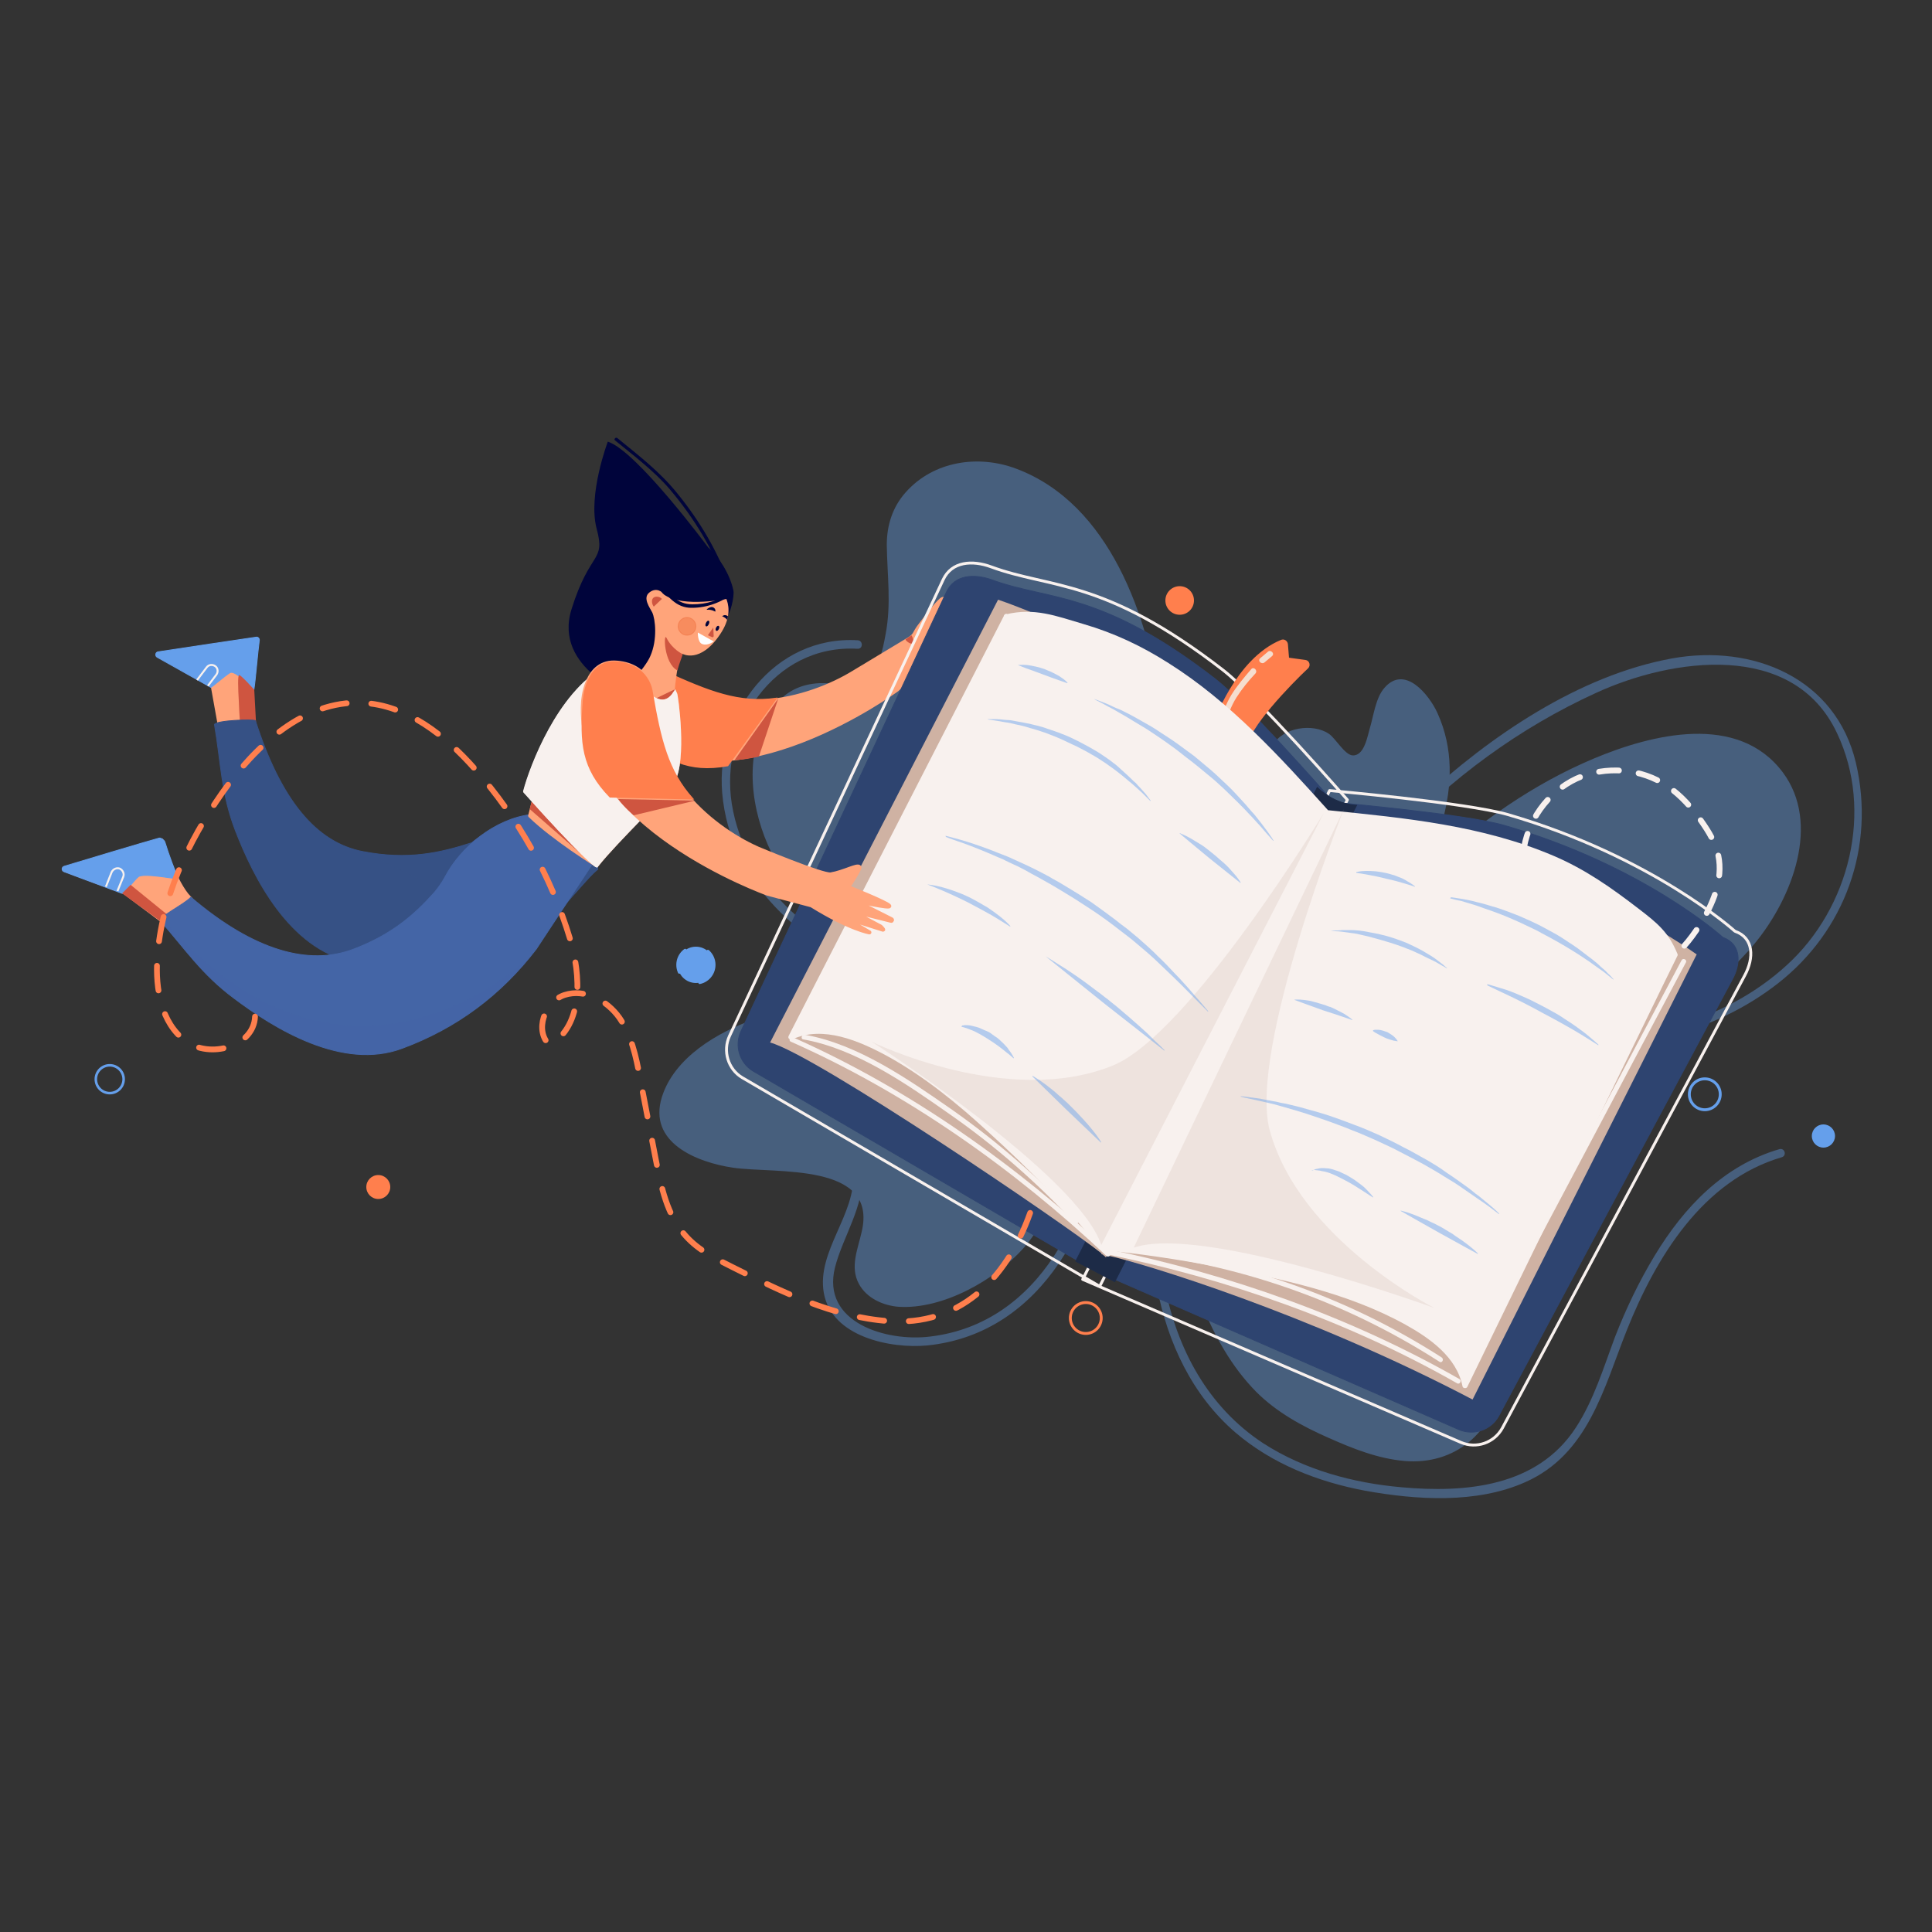 <?xml version="1.0" encoding="utf-8"?>
<!-- Generator: Adobe Illustrator 18.1.0, SVG Export Plug-In . SVG Version: 6.00 Build 0)  -->
<svg version="1.1" id="图层_1" xmlns="http://www.w3.org/2000/svg" x="0px" y="0px"
	 viewBox="0 0 500 500" enable-background="new 0 0 500 500" xml:space="preserve">
<rect x="0" y="0" width="500" height="500" fill="#333333" stroke="none"/>
<g>
	<g opacity="0.4">
		<g>
			<g>
				<path fill="#659FEB" d="M325.9,272.2c15.9-40.5,47.5-74.8,87.2-92.9c19.6-9,51-13.6,62.3,10.4c9.6,20.2,3.2,45.3-12.9,60
					c-16.1,14.8-39.5,20.9-61,18.4c-1.4-0.2-1.4,2,0,2.2c20.4,2.3,42.2-3,58.5-15.7c17.5-13.6,25.4-35.5,20.3-57.2
					c-5.2-21.9-26.6-30.8-47.6-27c-24.1,4.4-47.1,20.1-64.8,36.5c-19.4,17.9-34.6,40.1-44.2,64.7C323.2,273,325.4,273.5,325.9,272.2
					L325.9,272.2z"/>
			</g>
		</g>
		<g>
			<path fill="#659FEB" d="M333.6,272.6c20.5-33.9,49-65.1,86.4-78.1c7.2-2.5,14.8-4.3,22.3-3.5c7.5,0.8,15.1,4.4,19.1,10.8
				c3.9,6.3,4,14.4,2.2,21.6c-3.2,12.7-11.9,23.5-22.4,31.4c-10.5,7.9-22.7,13.1-35,17.6"/>
			<g>
				<path fill="#659FEB" d="M334.5,273.1c16.1-26.5,36.6-51.3,63.6-67.2c13.9-8.2,33.5-17.8,49.9-12.6c20.9,6.6,17.4,30.6,7.5,45.2
					c-11.5,17.1-30.9,26-49.6,33c-1.3,0.5-0.7,2.6,0.6,2.1c17.8-6.6,35.8-14.8,48-29.9c9.2-11.4,16.8-30.5,6.9-43.8
					c-11.6-15.5-33.9-9.9-48.9-3.6c-15.7,6.6-29.8,16.5-42.2,28.1c-14.8,13.9-27.1,30.3-37.6,47.7
					C331.9,273.2,333.8,274.4,334.5,273.1L334.5,273.1z"/>
			</g>
		</g>
		<g>
			<g>
				<path fill="#659FEB" d="M299.4,333.1c2.8,14.4,9.1,28,20.4,37.7c9.5,8.1,21.3,12.7,33.5,15c13.3,2.4,28.8,3.4,41.4-2.2
					c16.3-7.2,20.3-24.2,26.3-39.3c7.5-18.8,19.6-38.8,40.1-44.8c1.4-0.4,0.8-2.5-0.6-2.1c-14.4,4.2-24.7,15-32.3,27.6
					c-4,6.6-7.4,13.7-10.2,20.9c-3,8-5.5,16.4-10.2,23.6c-10,15.3-28.5,16.9-45.1,15.4c-12.5-1.1-25.1-4.5-35.8-11.4
					c-14.3-9.4-22.3-24.4-25.5-40.9C301.3,331.1,299.1,331.7,299.4,333.1L299.4,333.1z"/>
			</g>
		</g>
		<g>
			<path fill="#659FEB" d="M310.5,273.3c0.1,0.9-0.9,1.6-1.7,1.3c-7.6-22.9-6.5-47.6-7.6-71.7c-1.2-24.1-5.3-49.6-21.2-67.8
				c-6.7-7.7-15.9-14-26.2-14.5c-10.2-0.5-21.2,6.2-22.9,16.3c-0.7,3.9,0,7.8,0.3,11.7c0.5,7.1-0.2,14.2-2.2,21
				c-0.6,2.2-1.5,4.5-3.2,6.1c-4.6,4.2-12,1.1-18,2.9c-4,1.2-7,4.8-8.9,8.5c-3.6,7.2-3.9,15.8-1.9,23.6c2,7.8,6.1,15,11.1,21.4
				c14.3,18.6,35.8,31.4,58.9,35.3"/>
			<g>
				<path fill="#659FEB" d="M309.4,273c0.2-0.8-1-3.2-1.2-4c-0.5-1.8-0.9-3.6-1.3-5.4c-1-4.7-1.8-9.5-2.4-14.3
					c-0.9-7.7-1.3-15.4-1.5-23.2c-0.5-14.4-0.5-28.7-2.5-43c-3.3-23.3-13.2-52.7-37.5-61.8c-9.8-3.7-21.4-2-28.6,6.1
					c-3.4,3.8-4.9,8.5-4.9,13.6c0.1,7.9,1.2,15.2-0.3,23.1c-0.8,4.3-1.8,9.9-6.1,11.9c-3.3,1.6-7.4,0.7-10.9,0.8
					c-4.9,0.2-8.9,2.1-11.9,6.1c-7.8,10.1-6.4,24.7-1.6,35.7c11.7,26.6,40.2,44.9,68.1,49.8c1.4,0.2,2-1.9,0.6-2.1
					c-24.5-4.3-47.3-18.3-61.3-39c-7.9-11.8-13.3-28.4-5.1-41.5c4.3-6.8,10-6.6,17.1-6.7c4.3-0.1,8.1-1.2,10.4-5.1
					c6-10.2,3-22.9,3.3-33.9c0.3-14.8,16.7-21.3,29.2-17.2c24.4,7.9,34.2,38,37.3,60.7c4.2,30.3-0.2,61.6,9.4,91.1
					c0.2,0.5,0.6,0.8,1.1,0.8c1.6,0,2.3-0.6,2.8-2.1C312,272.2,309.8,271.6,309.4,273L309.4,273z"/>
			</g>
		</g>
		<g>
			<g>
				<path fill="#659FEB" d="M222,165.7c-21.6-1.3-36.8,19.1-35.1,39.5c2,23.3,20.7,39.4,41.2,47.5c1.3,0.5,1.9-1.6,0.6-2.1
					c-18.7-7.4-35.9-21.7-39.3-42.5c-3.2-20,10.8-41.4,32.5-40.2C223.4,168,223.4,165.8,222,165.7L222,165.7z"/>
			</g>
		</g>
		<g>
			<path fill="#659FEB" d="M262.5,257.2c-13.1-3.4-35,3.9-48.5,4.3c-13.5,0.4-27.5,4.9-36.8,14.7c-4.2,4.4-7.3,11.1-4.3,16.4
				c1.1,1.9,2.9,3.4,4.8,4.5c10.4,6.1,23.5,3.6,35.2,6.1c4.9,1.1,10.2,3.7,11.5,8.5c1.7,6.1-3.8,12.6-1.8,18.6
				c1.1,3.4,4.6,5.7,8.1,6.4c3.5,0.7,7.2-0.1,10.7-1.1c8-2.4,15.7-6.4,21.5-12.4c5.8-6.1,9.5-14.3,9.3-22.7
				c-0.2-6.4,21.7-39.7,19-45.4"/>
			<g>
				<path fill="#659FEB" d="M262.8,256.2c-10.8-2.5-22.3,0.3-32.9,2.2c-11.5,2-23.6,1.6-34.7,5.4c-9.5,3.3-20.7,9.9-23.9,20.1
					c-3.7,11.8,9,16.9,18.4,18.3c11,1.6,37.6-1.5,33.3,16.6c-1,4.5-3.1,9.1-0.7,13.5c2,3.7,6.3,5.6,10.3,5.9
					c11.4,0.7,24.9-6.9,32.3-15.2c3.2-3.7,5.8-8,7.2-12.7c1.3-4.1,0.6-8.5,2-12.5c2.9-8.5,8.1-16.3,12.1-24.3
					c2.2-4.4,8.1-13.2,6.1-18.4c-0.5-1.3-2.6-0.7-2.1,0.6c1.6,4.3-3.7,12.2-5.4,15.8c-3.2,6.4-6.6,12.6-9.7,19
					c-1.1,2.2-2.2,4.5-3,6.8c-1.1,3.1-0.6,6.2-1.3,9.5c-2.3,11.9-11.7,20.7-22.4,25.5c-6,2.7-14.6,6-20.8,2.4
					c-7.3-4.2-2.5-12-1.8-18.2c1-8.7-6.5-12.9-14.1-14.3c-10.9-2-23.5,0.3-33.4-5.7c-16.2-9.9,6.3-26.1,16-29.8
					c10.7-4.1,22.1-3.6,33.2-5.5c11.2-1.9,23.4-5.3,34.7-2.7C263.6,258.6,264.2,256.5,262.8,256.2L262.8,256.2z"/>
			</g>
		</g>
		<g>
			<g>
				<path fill="#659FEB" d="M220.8,303.5c0.8,10.7-9.5,20.3-7.6,31.1c2,11.4,17.3,14.5,26.8,13.6c30.3-3.1,44.9-33.6,47.1-60.6
					c0.1-1.4-2.1-1.4-2.2,0c-2.1,25.7-15.6,54.9-44.2,58.3c-11.3,1.4-28.2-3.6-24.6-17.9c2-7.9,7.7-16,7-24.4
					C222.9,302.1,220.7,302.1,220.8,303.5L220.8,303.5z"/>
			</g>
		</g>
		<g>
			<path fill="#659FEB" d="M287.3,262.9c3.9,9.7,23.1,73.4,28.3,82.3c3.4,5.8,7.1,11.4,12.1,15.9c5.5,4.9,12.2,8.2,19,11
				c9.6,4.1,21,7.5,30,2.4c7.8-4.4,11.5-14.1,11.1-23.1c-0.3-9-12.5-82.7-16.1-91"/>
			<g>
				<path fill="#659FEB" d="M286.2,263.2c6.1,15.6,10.5,32,15.8,48c5.6,17,10.2,35.9,23.1,49c5.3,5.3,11.9,8.9,18.7,11.9
					c6.3,2.8,12.8,5.4,19.7,6c13,1.1,22.8-7.3,25-19.9c1.1-6.1,0-12.2-0.9-18.3c-1.3-9-2.7-17.9-4.2-26.9c-1.8-11-3.8-22.1-5.9-33
					c-1.3-6.5-2.1-13.7-4.6-19.8c-0.5-1.3-2.7-0.7-2.1,0.6c1.9,4.5,2.6,9.7,3.6,14.5c1.7,8.4,3.2,16.8,4.7,25.3
					c2.8,15.8,5.7,31.7,7.4,47.6c1.2,10.8-2.4,23.2-13.7,26.9c-7.6,2.5-16.3-0.1-23.5-3c-7.6-3-15.4-6.6-21.4-12.3
					c-13.1-12.3-17.6-30.6-23-47c-5.5-16.6-10.1-33.8-16.5-50.1C287.8,261.3,285.7,261.9,286.2,263.2L286.2,263.2z"/>
			</g>
		</g>
		<g>
			<path fill="#659FEB" d="M360.8,238.3c4.7-8.7,9.5-17.6,11.8-27.3c2.3-9.7,2-20.4-3.1-28.9c-1-1.7-2.3-3.4-4-4.3
				c-1.7-1-4.1-1.1-5.6,0.1c-1.3,1-1.8,2.6-2.3,4.2c-1.2,3.9-2.4,7.7-3.6,11.6c-0.2,0.8-0.5,1.6-1.1,2.2c-1.4,1.3-3.7,0.8-5.2-0.5
				c-1.4-1.2-2.4-3-3.8-4.2c-3.8-3.2-10-1.8-13.3,1.9c-3.3,3.8,5.3,67.1,5.5,72.1"/>
			<g>
				<path fill="#659FEB" d="M361.7,238.9c8.8-16.2,18.7-35.9,10.3-54.4c-2.1-4.6-8.4-12.6-13.7-6.5c-2.3,2.6-2.8,7.2-3.8,10.5
					c-0.6,2-1.4,7.1-4.4,7c-2.1-0.1-4.4-4.4-6.2-5.6c-4.1-2.8-12-1.7-14.5,3c-1.1,2.2-0.7,5.5-0.7,7.9c0.2,11.6,1.7,23.3,2.9,34.8
					c1.1,9.8,2.8,19.8,3.3,29.6c0.1,1.4,2.3,1.4,2.2,0c-0.8-16.8-4-33.6-5.4-50.4c-0.4-4.4-0.7-8.9-0.8-13.3
					c-0.1-2.1-0.6-5.6,0.4-7.6c0.9-1.6,3.6-2.8,5.3-3.1c3.6-0.8,6.1,0.8,8.4,3.3c1.6,1.7,3.2,3.8,5.9,3.7c5.3-0.2,6.1-10,7.2-13.7
					c0.2-0.7,0.5-2.3,0.9-2.8c2.7-0.3,5.3-0.5,8-0.8c0.8,0.9,1.4,1.9,2,2.9c1.3,2.3,2.2,4.8,2.9,7.4c1.4,5.4,1.3,11.2,0.4,16.7
					c-1.9,10.9-7.2,20.7-12.4,30.3C359.1,239,361.1,240.1,361.7,238.9L361.7,238.9z"/>
			</g>
		</g>
	</g>
	<g>
		<g>

				<path fill="#FFA47A" stroke="#FFA47A" stroke-width="1.036" stroke-linecap="round"
					  stroke-linejoin="round" stroke-miterlimit="10" d="
				M164.1,190c25.1,19.9,68-11.5,68-11.5l8.8-7.6c10.7-4.7,14.2-8.5,14.2-8.5l-7,3.2l8.3-6.6c0.2-0.2-0.8,0-1,0.1l-7.8,4l8-7.1
				c0.2-0.2,0-0.4-0.2-0.3L246,161c0,0,7.5-6.9,6.3-6.8c-1.2,0.2-11.1,7.1-11.1,7.1s4.1-6.6,2.8-6.3c-0.8,0.2-3.9,4.2-6,7
				c-1.4,1.8-1,2.4-2.9,3.5L221,174c-11.9,7.3-33.1,12.9-49-0.3c0,0-6.1-3.2-11.3,3.2C155.4,183.4,164.1,190,164.1,190z"/>
			<path fill="#FF7F4D" stroke="#FF7F4D" stroke-width="0.418" stroke-miterlimit="10" d="M200.8,180.8c-9.5,1.3-17.1-1.6-28.9-7
				c0,0-6.1-3.2-11.3,3.2c-5.2,6.4,3.5,13,3.5,13c8.4,6.7,14,9.9,24.2,8.1L200.8,180.8z"/>
			<path fill="#CF5540" d="M201.4,180.8l-5,15c0,0-3.9,0.9-6.3,0.9L201.4,180.8z"/>
			<path fill="#CF5540" d="M235.9,164.4c0.4,0.7,0.7,1.8,0.3,2.1c-0.5,0.3-1.5-0.4-1.9-1"/>
			<path fill="#CF5540" d="M242.9,159.6c0,0-1.1,3.2-1.1,3.1l4.5-5.3L242.9,159.6z"/>
		</g>
		<g>
			<g>
				<path fill="#00043B" d="M157.3,114.3c7.4,2.3,26,27.4,26,27.4c2.6,2.2,5.6,6.8,6.5,11.1c0.3,1.6-0.8,6.3-2,7.2L163,180.2
					c0,0-19.9-7.1-15.1-22.5c4.8-15.4,8.9-12.1,6.5-20.9C152.1,128,157.3,114.3,157.3,114.3z"/>
				<g>
					<g>
						<path fill="#00043B" d="M188.8,151.1c-3.3-8.8-7.6-16.1-13.5-23.4c-4.5-5.6-10-9.8-15.5-14.3c-0.4-0.4-1.1,0.3-0.6,0.6
							c4.9,4,10.1,7.9,14.2,12.7c6.4,7.6,11,15.3,14.6,24.6C188.1,151.9,189,151.6,188.8,151.1L188.8,151.1z"/>
					</g>
				</g>
			</g>
			<g>
				<path fill="#FFA47A" d="M172.5,153.9c-0.1,0.2-0.4,0.2-0.5,0c-0.6-0.7-2.1-2-3.9-0.6c-1.9,1.4,0.1,4,0.7,5.2
					c0.8,1.7,1.4,7-0.5,11.3c-1.3,3.1-6.7,8.7-6.7,8.7s7.3,8.2,12.7,4.6c0,0,0.5-11.6,2.3-13.9c0,0,4.6,2.7,9.8-5.1
					c4.9-7.3,0-11.9-1.1-12.8C184.3,150.5,179.8,146.2,172.5,153.9z"/>
				<path fill="#CF5540" d="M174.7,178.4c-0.2,0-7.5,3.6-7.5,3.6s3.4,3.5,7.2,1.1L174.7,178.4z"/>
				<path fill="#FFFFFF" d="M184.7,166l-4.1-2.3c0,0-0.1,2.6,1.2,3C183.2,167.2,184.7,166,184.7,166z"/>
				<path fill="#CF5540" d="M171.3,155c-0.5-0.6-1.6-0.8-2.2-0.3c-0.6,0.5-0.4,1.7,0.1,2.3"/>
				<path fill="#CF5540" d="M184.6,162.4l-1.4,2l1.1,0.5c0.2,0.1,0.4-0.1,0.4-0.3L184.6,162.4z"/>
				<path fill="#00043B"
					  d="M188.6,154.9c0,0-11.9,2.5-16.7-1c-4.7-3.5,7.5-12.7,12-7.2C188.6,152.1,188.6,154.9,188.6,154.9z"/>
				<path fill="#CF5540"
					  d="M176.7,169.3c0,0-2.7-1.2-4.2-4.2c-0.8-1.7-0.8,6.5,2.8,8.4C175.3,173.4,176,171.2,176.7,169.3z"/>
				<path fill="#00043B"
					  d="M183,157.8c-0.5,0.1,0.7-0.8,1.3-0.7c0.6,0.1,1,0.7,0.8,1.2C185.1,158.3,184.2,157.7,183,157.8z"/>
				<path fill="#00043B" d="M188.4,159.5c-0.5-0.4-1.1-0.4-1.5,0c0,0,0.7,0.2,1.3,0.9"/>

				<ellipse transform="matrix(-0.901 -0.434 0.434 -0.901 278.216 386.262)" fill="#00043B" cx="183.3"
						 cy="161.3" rx="0.4" ry="0.8"/>

				<ellipse transform="matrix(-0.901 -0.434 0.434 -0.901 282.604 389.796)" fill="#00043B" cx="185.9"
						 cy="162.6" rx="0.4" ry="0.7"/>

				<circle opacity="0.37" fill="#E8632E" stroke="#E8632E" stroke-width="0.223" stroke-miterlimit="10"
						cx="177.8" cy="162.1" r="2.3"/>
				<g>
					<g>
						<path fill="#00043B" d="M170.2,151.3c2.6,2.9,4.7,6.1,8.9,6c3.8,0,7.7-1.4,10.6-3.8c0.4-0.3-0.2-0.8-0.5-0.5
							c-2.8,2.4-6.4,3.4-10,3.4c-4.1,0-6-2.9-8.4-5.6C170.4,150.5,169.8,151,170.2,151.3L170.2,151.3z"/>
					</g>
				</g>
			</g>
			<g>
				<path fill="#FFA47A" d="M66.1,187.8c-0.8-5.5-1.3-19.3-1.3-19.3L41,169.8c3,1.5,13.6,8.1,13.6,8.1l1.9,10.6
					C56.5,188.5,66.1,187.7,66.1,187.8z"/>
				<path fill="#659FEB" stroke="#659FEB" stroke-width="0.223" stroke-miterlimit="10" d="M54.6,177.9l-13.9-7.8
					c-0.6-0.3-0.5-1.3,0.2-1.4c5.8-0.9,21.3-3.2,25.4-3.8c0.5-0.1,0.9,0.4,0.8,0.9c-0.4,2.8-1,10.4-1.4,12.7
					c-0.1,0.4-4.6-5.3-6.2-4.4C58.2,174.9,54.7,177.9,54.6,177.9z"/>
				<path fill="none" stroke="#F8F1EE" stroke-width="0.508" stroke-miterlimit="10" d="M53.8,177.5l2.2-2.9
					c0.5-0.7,0.4-1.7-0.3-2.2l0,0c-0.7-0.5-1.7-0.4-2.2,0.3L51,176"/>
				<path fill="#CF5540" d="M61.8,181.4c0.1,3.3,0.4,6.6,0.4,6.6l4.1-0.2l-0.5-9.3c0,0-3.4-3.8-3.9-3.8
					C61.5,174.7,61.6,178.1,61.8,181.4"/>
			</g>
			<g>
				<path fill="#FFA47A" stroke="#FFA47A" stroke-width="0.915" stroke-miterlimit="10" d="M49.1,232.4c-3.7-3.7-7.3-14.8-7.3-14.8
					s-25.2,7.5-25,7.6c0.2,0.1,15.3,5.7,15.3,5.7l9.2,6.9C41.3,237.8,48.3,232.8,49.1,232.4z"/>
				<path fill="#659FEB" stroke="#659FEB" stroke-width="0.223" stroke-miterlimit="10" d="M31.6,231.2l-15-5.6
					c-0.7-0.2-0.7-1.2,0-1.4c5.6-1.7,20.6-6.2,24.6-7.3c0.5-0.1,1.4,0.6,1.5,1.1c0.9,3,2.7,7.8,3.5,9.4c0.2,0.3-9-1.6-10.4-0.5
					C34.6,227.9,32,231.5,31.6,231.2z"/>
				<path fill="none" stroke="#F8F1EE" stroke-width="0.508" stroke-miterlimit="10" d="M30.4,230.6l1.5-3.7
					c0.3-0.8-0.1-1.7-0.9-2.1l0,0c-0.8-0.3-1.7,0.1-2.1,0.9l-1.5,3.8"/>
				<polygon fill="#CF5540" points="43.4,236.8 33.8,229 31.6,231.2 41.4,238.3 				"/>
			</g>
			<g>
				<g>
					<g>
						<path fill="#365185" stroke="#365185" stroke-width="0.212" stroke-miterlimit="10" d="M142.2,214.1c3,1.2,5.2,3.7,6.3,8.9
							c1.1,5.2,6.3-3.3,6.2,2c-2,1.1-13.2,15.5-17,17.1c-17,7.1-30,10.1-46.6,6.8c-16.2-3.3-25.5-21.8-30.2-34
							c-3.7-9.6-3.7-17.5-5.4-27.4c0.5-1.1,10.1-1.4,10.6-1c6.5,20.3,15.6,31.6,27.9,33.9c11.5,2.2,19.7,0.4,28.1-2.3
							C122.1,218.1,131.5,210,142.2,214.1z"/>
					</g>
					<g opacity="0.43">
						<path fill="#365185" d="M94,220.4c11.5,2.2,19.7,0.4,28.1-2.3c0,0,9.4-8.1,20.1-4.1c3,1.2,5.2,3.7,6.3,8.9
							c1.1,5.2,6-2.7,5.9,2.5c-2,1.1-12.9,14.9-16.7,16.5"/>
					</g>
				</g>
				<g>
					<g>
						<path fill="#4465A6" stroke="#4465A6" stroke-width="0.212" stroke-miterlimit="10" d="M153.7,223
							c-5.3-4.9-15.5-12.8-16.3-12.2c-9.2,1.1-18.1,8.3-22.2,16.1c-0.8,1.5-1.8,2.9-2.9,4.2c-5.2,5.8-11,10.8-20.7,14.5
							c-11.7,4.5-26,0.4-42.2-13.4c-1.8,1.9-8.1,4.9-7.9,6.1c6.6,7.5,10.7,13.8,19,20c10.5,7.9,28.1,18.8,43.6,13
							c14-5.2,25.5-13.7,34.7-25.7L153.7,223z"/>
					</g>
					<path opacity="0.5" fill="#4465A6" d="M136.8,247.9c0,0-46.7,45.6-94.7-10.1c0,0,11.1,19.3,34,29.9
						C77.2,267,101,287.6,136.8,247.9z"/>
				</g>
			</g>
			<g>

					<path fill="#FFA47A" stroke="#FFA47A" stroke-width="1.036" stroke-linecap="round"
						  stroke-linejoin="round" stroke-miterlimit="10" d="
					M174.7,179.4c0.3,0.6,2.6,17.2-0.6,22.8c-2.2,3.7-14.3,14.9-19.7,21.7c0,0-11-6.8-17.2-12.8c1.7-6.5,7.5-31.5,19.4-38
					c0,0,5.3,1.2,7.4,2.1C163.9,175.1,170.4,186.1,174.7,179.4z"/>
				<polygon fill="#CF5540" points="137.6,207.4 137.1,209.4 150.5,221.1 				"/>
			</g>
			<g>
				<path fill="#F8F1EE" stroke="#F8F1EE" stroke-width="1.036" stroke-miterlimit="10" d="M174.7,179.4c0.3,0.6,2.6,17.2-0.6,22.8
					c-2.2,3.7-14.3,14.9-19.7,21.7c0,0-3.4-2.3-18.4-19.1c1.7-6.5,8.8-25.1,20.6-31.7c0,0,5.3,1.2,7.4,2.1
					C163.9,175.1,170.4,186.1,174.7,179.4z"/>

				<path fill="#F8F1EE" stroke="#F8F1EE" stroke-width="1.036" stroke-linecap="round"
					  stroke-linejoin="round" stroke-miterlimit="10" d="
					M154.3,223.9c0,0-3.4-2.3-18.4-19.1c1.7-6.5,8.8-25.1,20.6-31.7c0,0,5.3,1.2,7.4,2.1"/>
			</g>
		</g>
		<g>

				<path fill="none" stroke="#F8F1EE" stroke-width="0.745" stroke-linecap="round" stroke-linejoin="round"
					  stroke-miterlimit="10" d="
				M280.2,331.1l97.9,42.2c4,1.7,8.6,0.1,10.7-3.7l62.7-117.1c2.5-4.6,2.4-9.8-2.5-11.5c0,0-21.3-19.3-58.8-30.2
				c-10.9-3.1-46.1-6.2-46.1-6.2L280.2,331.1z"/>

			<path fill="none" stroke="#F8F1EE" stroke-width="0.745" stroke-linecap="round" stroke-linejoin="round"
				  stroke-miterlimit="10" d="
				M284.6,332.9l-92.5-54c-3.7-2.2-5.1-6.9-3.3-10.8L244.1,150c2.2-4.7,7.5-5.1,12.4-3.3c15.4,5.7,29.1,2.8,60,26.7
				c8.9,6.9,32.2,33.6,32.2,33.6L284.6,332.9z"/>
		</g>
		<g>
			<path fill="#2E4470" stroke="#2E4470" stroke-width="0.212" stroke-miterlimit="10" d="M445.9,242.6c0,0-20.5-18.6-56.6-29
				c-10-2.9-41.5-5.7-44.2-6c-2.9-3.3-22.6-25.7-30.6-31.9c-29.7-23-42.9-20.2-57.7-25.6c-4.7-1.7-9.8-1.4-11.9,3.2l-53.1,113.5
				c-1.8,3.8-0.4,8.3,3.1,10.4l88.7,51.8l0.1,0l93.9,41c3.8,1.6,8.3,0.1,10.3-3.6l60.3-112.7C450.7,249.3,450.6,244.3,445.9,242.6z"
			/>
			<path fill="#1D2B47" stroke="#1D2B47" stroke-width="0.212" stroke-miterlimit="10" d="M278.4,326.4l10.1,5.3l62.6-123.3
				c0,0-5.4,0-10.2-4.6L278.4,326.4z"/>
			<path fill="#CFB2A3" d="M439.1,247c0,0-42.3-30.5-95.4-36.5c-36.1-39.2-85.4-55.3-85.4-55.3l-59,114.6
				c11.8,3.2,76.2,46.9,85.8,54.6l-0.1,0.2c0.1,0,0.3,0,0.4,0.1c0.4,0.3,0.7,0.6,0.8,0.7l0.3-0.5c9.3,2,52.1,15,94.6,37.3L439.1,247
				z"/>
		</g>
		<g>
			<g>
				<path fill="#FF7F4D" stroke="#FF7F4D" stroke-width="0.418" stroke-miterlimit="10" d="M314.2,187.3c0,0,5.7-16.7,17.4-21.5
					c0.7-0.3,1.4,0.2,1.5,0.9l0.3,3.7l4.4,0.6c0.9,0.1,1.2,1.2,0.6,1.8c-4.4,4.1-16,16.1-15.7,20.5L314.2,187.3z"/>
				<g opacity="0.76">
					<g>
						<g>
							<path fill="#F2FCF9" d="M317,187.3c0.9-2.4,1.6-4.6,3-6.8c1.4-2.2,3.1-4.3,4.9-6.2c0.7-0.8-0.5-1.9-1.1-1.1
								c-1.8,2.1-3.6,4.2-5.1,6.6c-1.4,2.3-2.2,4.7-3.2,7.2C315.1,187.8,316.6,188.3,317,187.3L317,187.3z"/>
						</g>
					</g>
					<g>
						<g>
							<path fill="#F2FCF9" d="M327.3,171.4c0.6-0.5,1.3-1.1,1.9-1.6c0.8-0.7-0.4-1.8-1.1-1.1c-0.6,0.5-1.3,1.1-1.9,1.6
								C325.3,171,326.5,172.1,327.3,171.4L327.3,171.4z"/>
						</g>
					</g>
				</g>
			</g>
			<g>
				<path fill="#F8F1EE" d="M260.4,159.4c8.1-2,8.3-0.4,16.4,1.6c8.1,2.1,13.8,4.3,21,8.5c6.6,3.9,14.7,9.3,20.2,14.7
					c8.9,8.7,16.9,16.6,25.2,25.9l-58.2,112.1c0,0-55.1-66.2-80.4-53.9L260.4,159.4z"/>
				<g>
					<path fill="#F8F1EE" d="M260.5,160.1c4.8-1.1,8.2-0.7,12.8,0.7c5.7,1.7,11.3,3.1,16.8,5.5c9.7,4.4,19.1,10.6,26.8,17.9
						c8.1,7.6,15.4,15.9,23.3,23.7c2.6,2.6,2.5,1.7,1,4.6c-8.8,16.9-17.6,33.8-26.3,50.7c-9.3,17.9-18.6,35.9-27.9,53.8
						c-0.8,1.5-1.6,3.1-2.4,4.6c-0.3,0.7,1.1,0.5,0.6-0.1c-0.5-0.7-1.1-1.3-1.6-1.9c-5.9-6.8-12.1-13.4-18.5-19.7
						c-9.9-9.7-20.5-19.3-32.5-26.4c-8.1-4.8-18.9-10-28.3-5.7c0.3,0.3,0.6,0.6,0.9,0.9c16.3-31.8,32.6-63.6,48.9-95.4
						c2.3-4.5,4.6-9,6.9-13.5c0.4-0.7-0.7-1.4-1.1-0.6c-16.3,31.8-32.6,63.6-48.9,95.4c-2.3,4.5-4.6,9-6.9,13.5
						c-0.3,0.6,0.3,1.1,0.9,0.9c8-3.7,17.4,0.4,24.6,4.3c9.6,5.3,18.2,12.3,26.2,19.7c10.2,9.2,19.9,19.2,28.8,29.8
						c0.3,0.3,0.8,0.2,1-0.1c17-32.7,34-65.4,51-98.1c2.4-4.7,4.9-9.3,7.3-14c0.1-0.3,0.1-0.5-0.1-0.8
						c-12.5-13.9-25.5-28.2-41.4-38.2c-6.9-4.4-14.1-7.8-22-10.1c-7.1-2.1-12.7-4.3-20.1-2.5C259.4,159,259.8,160.2,260.5,160.1z"/>
				</g>
			</g>
			<g>
				<g>
					<g>
						<path fill="#F8F1EE" d="M373.1,351.3c-24.8-15.9-52.9-25.6-82.1-28.6c-0.8-0.1-0.8,1.2,0,1.3c29,2.9,56.9,12.6,81.5,28.4
							C373.2,352.9,373.8,351.8,373.1,351.3L373.1,351.3z"/>
					</g>
				</g>
				<g>
					<g>
						<path fill="#F8F1EE" d="M285.9,324.5c31.7,6.4,63.1,17.5,91.2,33.5c0.7,0.4,1.3-0.7,0.6-1.1c-28.2-16.1-59.7-27.2-91.5-33.7
							C285.5,323.1,285.2,324.3,285.9,324.5L285.9,324.5z"/>
					</g>
				</g>
				<g>
					<g>
						<path fill="#F8F1EE" d="M207.9,269c13.6,2.4,26.7,11.5,37.8,19.3c11.8,8.2,22.6,17.7,32.4,28.2c0.6,0.6,1.4-0.3,0.9-0.9
							c-9.9-10.6-20.8-20.1-32.6-28.4c-11.2-7.8-24.4-17-38.1-19.4C207.5,267.6,207.1,268.9,207.9,269L207.9,269z"/>
					</g>
				</g>
				<g>
					<g>
						<path fill="#F8F1EE" d="M204.7,269.6c30,13.3,57.7,32.9,81.6,55.4c0.6,0.6,1.5-0.3,0.9-0.9c-24-22.5-51.7-42.2-81.9-55.6
							C204.6,268.2,203.9,269.3,204.7,269.6L204.7,269.6z"/>
					</g>
				</g>
				<g>
					<g>
						<path fill="#F8F1EE" d="M435.2,248.5c-14.7,27.6-29.3,55.3-44,82.9c-0.4,0.7,0.7,1.4,1.1,0.6c14.7-27.6,29.3-55.3,44-82.9
							C436.7,248.4,435.6,247.8,435.2,248.5L435.2,248.5z"/>
					</g>
				</g>
			</g>
			<g>
				<path fill="#F8F1EE" d="M433.5,246.9c-3.1-7.7-4.5-7-11-12.3c-6.4-5.3-11.6-8.7-19.2-12c-7-3.1-16.2-6.4-23.8-7.7
					c-12.2-2.1-23.3-3.5-35.6-4.7L285,322.9c0,0,89.2,8,94.1,35.7L433.5,246.9z"/>
				<g>
					<path fill="#F8F1EE" d="M434.1,246.8c-2.3-5.6-5.3-8-10-11.6c-7-5.4-13.8-10.2-22-13.7c-18.5-7.9-38.4-9.8-58.2-11.8
						c-0.2,0-0.5,0.1-0.5,0.3c-17.2,32.9-34.4,65.8-51.6,98.7c-2.4,4.6-4.9,9.3-7.3,13.9c-0.2,0.4,0.1,0.9,0.5,0.9
						c9.8,0.9,19.6,2.4,29.3,4.2c16.7,3.1,34.4,6.8,49.4,15.1c6.3,3.5,13.3,8.4,14.8,16c0.1,0.5,0.9,0.6,1.2,0.2
						c15.9-32.6,31.8-65.3,47.7-97.9c2.2-4.6,4.5-9.2,6.7-13.7c0.4-0.7-0.7-1.4-1.1-0.6c-15.9,32.6-31.8,65.3-47.7,97.9
						c-2.2,4.6-4.5,9.2-6.7,13.7c0.4,0.1,0.8,0.1,1.2,0.2c-1.7-8.7-10.3-14.2-17.6-17.9c-10.7-5.4-22.5-8.6-34.1-11.3
						c-10.6-2.4-21.4-4.3-32.2-5.7c-3-0.4-6.2-1.2-9.2-1.1c-0.5,0-1-0.1-1.5-0.1c1.4,0.2-0.2,1.3,0.9,0.2c1.3-1.3,2.2-4.2,3-5.8
						c1.8-3.5,3.7-7,5.5-10.6c5.4-10.3,10.7-20.6,16.1-30.8c10.1-19.3,20.2-38.6,30.3-57.9c0.9-1.7,1.9-5,3.3-6.3
						c1-0.9,7.5,0.7,9.2,0.9c7.1,0.8,14.1,1.8,21.2,2.9c12.4,2,24.8,5.8,35.8,12.1c5,2.9,9.4,6.6,14,10.1c4,3.1,6.5,5.4,8.5,10.2
						C433.2,247.9,434.4,247.5,434.1,246.8z"/>
				</g>
			</g>
			<g>
				<g>
					<path opacity="0.42" fill="#E0CFC8" d="M342.6,210.4c0,0-34.9,57.5-54.7,65.4c-27.3,11-62.3-6.2-62.3-6.2s53.5,34.5,59.4,52.6
						L342.6,210.4z"/>
					<path opacity="0.42" fill="#E0CFC8" d="M347.8,209.4c0,0-24.8,62.5-19.2,83.1c7.7,28.4,42.6,46,42.6,46s-59.8-21.8-77.8-15.6
						L347.8,209.4z"/>
				</g>
				<g opacity="0.46">
					<g>
						<g>
							<path fill="#659FEB" d="M263.6,172.1c0,0,0.9-0.1,2.2,0c0.7,0.1,1.4,0.2,2.2,0.4c0.4,0.1,0.8,0.2,1.2,0.3
								c0.4,0.1,0.8,0.3,1.2,0.4c0.4,0.2,0.8,0.3,1.2,0.5c0.4,0.1,0.8,0.4,1.1,0.5c0.7,0.4,1.4,0.7,1.9,1.1c1.1,0.7,1.7,1.4,1.7,1.4
								l-0.1,0.1c0,0-0.8-0.3-2-0.7c-1.2-0.4-2.8-1-4.4-1.6c-1.6-0.6-3.2-1.2-4.4-1.6c-1.2-0.5-2-0.8-2-0.8L263.6,172.1z"/>
						</g>
						<g>
							<path fill="#659FEB" d="M283.2,180.9c0,0,0.9,0.3,2.4,0.9c0.8,0.3,1.7,0.7,2.7,1.2c0.5,0.2,1.1,0.5,1.7,0.7
								c0.6,0.3,1.2,0.6,1.8,0.9c1.2,0.6,2.6,1.4,4,2.2c1.4,0.8,2.9,1.6,4.3,2.6c1.5,1,3,1.9,4.5,3c1.5,1.1,3,2.2,4.5,3.3
								c1.4,1.2,2.9,2.4,4.3,3.6c1.4,1.2,2.7,2.5,4,3.7c1.3,1.2,2.4,2.4,3.5,3.6c1.1,1.2,2.1,2.3,3,3.4c0.5,0.5,0.9,1,1.3,1.5
								c0.4,0.5,0.8,1,1.1,1.4c0.7,0.9,1.3,1.7,1.8,2.4c0.5,0.7,0.8,1.2,1.1,1.6c0.2,0.4,0.4,0.6,0.4,0.6l-0.1,0.1
								c0,0-0.6-0.7-1.7-1.9c-0.5-0.6-1.2-1.4-1.9-2.2c-0.8-0.8-1.6-1.8-2.6-2.8c-0.9-1-2-2.1-3.1-3.2c-1.1-1.1-2.4-2.3-3.6-3.5
								c-1.3-1.2-2.6-2.4-4-3.5c-1.4-1.2-2.8-2.3-4.3-3.5c-1.5-1.1-2.9-2.3-4.4-3.4c-1.5-1.1-2.9-2.1-4.4-3.1
								c-1.5-1-2.8-1.9-4.2-2.7c-1.4-0.8-2.6-1.6-3.8-2.3c-1.2-0.7-2.3-1.3-3.3-1.9c-1-0.5-1.9-1-2.6-1.4c-1.4-0.7-2.3-1.2-2.3-1.2
								L283.2,180.9z"/>
						</g>
						<g>
							<path fill="#659FEB" d="M255.6,186.1c0,0,0.8,0,2.1,0c0.7,0,1.5,0.1,2.4,0.2c0.5,0,1,0.1,1.5,0.1c0.5,0.1,1.1,0.2,1.6,0.3
								c1.1,0.2,2.3,0.4,3.6,0.7c1.3,0.3,2.6,0.6,4,1.1c1.4,0.5,2.8,0.9,4.2,1.5c1.4,0.5,2.8,1.2,4.2,1.9c1.3,0.7,2.7,1.4,4,2.2
								c1.3,0.7,2.5,1.6,3.7,2.4c1.2,0.9,2.3,1.7,3.2,2.6c1,0.9,1.9,1.7,2.7,2.5c0.4,0.4,0.8,0.8,1.2,1.1c0.3,0.4,0.7,0.8,1,1.1
								c0.6,0.7,1.2,1.3,1.6,1.8c0.4,0.5,0.7,0.9,0.9,1.2c0.2,0.3,0.3,0.4,0.3,0.4l-0.1,0.1c0,0-0.5-0.5-1.5-1.5
								c-0.5-0.5-1-1-1.7-1.6c-0.7-0.6-1.4-1.3-2.3-2c-0.8-0.7-1.8-1.5-2.8-2.3c-1-0.8-2.2-1.6-3.3-2.4c-1.2-0.8-2.4-1.6-3.7-2.3
								c-1.3-0.8-2.6-1.4-3.9-2.1c-1.4-0.6-2.7-1.3-4.1-1.9c-1.3-0.6-2.7-1.1-4-1.6c-1.3-0.4-2.6-0.9-3.9-1.2
								c-1.2-0.4-2.4-0.7-3.5-0.9c-1.1-0.3-2.1-0.5-3-0.6c-0.9-0.2-1.7-0.3-2.3-0.4c-1.3-0.2-2-0.3-2-0.3L255.6,186.1z"/>
						</g>
						<g>
							<path fill="#659FEB" d="M305.3,215.6c0,0,1.3,0.5,2.9,1.4c0.8,0.5,1.8,1.1,2.8,1.7c0.5,0.3,1,0.7,1.5,1.1
								c0.5,0.4,1,0.8,1.5,1.2c0.5,0.4,1,0.8,1.4,1.2c0.5,0.4,0.9,0.8,1.4,1.2c0.9,0.8,1.6,1.6,2.3,2.4c1.3,1.4,2,2.6,2,2.6
								l-0.1,0.1c0,0-4-3.2-7.9-6.3c-3.9-3.2-7.8-6.5-7.8-6.5L305.3,215.6z"/>
						</g>
						<g>
							<path fill="#659FEB" d="M244.7,216.3c0,0,1.3,0.3,3.4,0.9c1.1,0.3,2.4,0.7,3.9,1.2c1.5,0.5,3.2,1.1,5,1.8
								c0.9,0.4,1.8,0.7,2.8,1.1c1,0.4,2,0.8,3,1.3c2,0.9,4.2,1.9,6.3,3c1.1,0.6,2.2,1.1,3.3,1.8c1.1,0.6,2.2,1.2,3.3,1.9
								c2.2,1.3,4.4,2.7,6.6,4.1c2.1,1.5,4.2,3,6.3,4.6c1,0.8,2,1.6,3,2.3c1,0.8,1.9,1.6,2.9,2.4c0.9,0.8,1.8,1.6,2.7,2.4
								c0.9,0.8,1.7,1.6,2.5,2.4c1.6,1.5,3.1,3.1,4.4,4.5c1.4,1.4,2.5,2.7,3.6,3.9c1,1.2,1.9,2.2,2.7,3.1c0.7,0.8,1.3,1.5,1.7,2
								c0.4,0.5,0.6,0.7,0.6,0.7l-0.1,0.1c0,0-0.9-0.9-2.5-2.5c-1.6-1.6-3.8-3.9-6.6-6.6c-1.4-1.3-2.9-2.8-4.5-4.3
								c-1.6-1.5-3.4-3-5.3-4.6c-0.9-0.8-1.9-1.5-2.9-2.3c-1-0.8-2-1.5-3-2.3c-2-1.5-4.1-3-6.3-4.4c-2.1-1.4-4.3-2.8-6.5-4.1
								c-1.1-0.7-2.2-1.3-3.2-1.9c-1.1-0.6-2.1-1.2-3.2-1.8c-1.1-0.6-2.1-1.1-3.1-1.7c-1-0.5-2-1.1-3-1.5c-1-0.5-2-0.9-2.9-1.4
								c-1-0.4-1.9-0.8-2.8-1.2c-3.5-1.5-6.6-2.7-8.7-3.4c-2.1-0.7-3.3-1.2-3.3-1.2L244.7,216.3z"/>
						</g>
						<g>
							<path fill="#659FEB" d="M240,228.9c0,0,1.6,0.1,3.8,0.7c1.1,0.3,2.4,0.7,3.7,1.2c0.7,0.3,1.4,0.5,2,0.8
								c0.7,0.3,1.4,0.6,2.1,1c0.7,0.4,1.3,0.7,2,1.1c0.7,0.4,1.3,0.8,1.9,1.1c1.2,0.8,2.3,1.6,3.2,2.3c1.8,1.4,2.8,2.6,2.8,2.6
								l-0.1,0.1c0,0-1.3-0.8-3.2-2c-1.9-1.2-4.6-2.6-7.2-4c-2.7-1.4-5.4-2.6-7.5-3.5c-2.1-0.9-3.5-1.4-3.5-1.4L240,228.9z"/>
						</g>
						<g>
							<path fill="#659FEB" d="M270.6,247.5c0,0,0.5,0.3,1.5,0.9c0.9,0.6,2.2,1.4,3.8,2.4c1.5,1,3.3,2.2,5.2,3.6
								c0.9,0.7,1.9,1.4,2.8,2.1c1,0.7,1.9,1.5,2.9,2.2c0.9,0.8,1.9,1.5,2.8,2.3c0.9,0.8,1.8,1.5,2.7,2.3c1.7,1.5,3.3,2.9,4.7,4.2
								c1.3,1.3,2.4,2.4,3.2,3.1c0.4,0.4,0.7,0.7,0.9,0.9c0.2,0.2,0.3,0.3,0.3,0.3l-0.1,0.1c0,0-7.7-6.1-15.4-12.1
								c-7.6-6.1-15.3-12.3-15.3-12.3L270.6,247.5z"/>
						</g>
						<g>
							<path fill="#659FEB" d="M249,265.4c0,0,0.3,0,0.7-0.1c0.4,0,1.2,0,1.9,0.2c0.4,0.1,0.8,0.2,1.2,0.3c0.4,0.1,0.9,0.3,1.3,0.5
								c0.4,0.2,0.9,0.4,1.4,0.6c0.5,0.2,0.9,0.5,1.3,0.8c0.4,0.3,0.8,0.6,1.3,0.9c0.4,0.3,0.8,0.7,1.1,1c0.4,0.3,0.7,0.7,1,1
								c0.3,0.3,0.6,0.6,0.8,1c1,1.2,1.4,2.2,1.4,2.2l-0.1,0.1c0,0-0.7-0.7-1.9-1.6c-1.2-1-2.8-2.2-4.4-3.2
								c-1.7-1.1-3.4-2.1-4.8-2.6c-0.7-0.3-1.3-0.5-1.7-0.6c-0.4-0.1-0.7-0.2-0.7-0.2L249,265.4z"/>
						</g>
						<g>
							<path fill="#659FEB" d="M267.2,278.4c0,0,1.4,0.8,3.3,2.2c0.9,0.7,2,1.5,3.1,2.5c0.5,0.5,1.1,0.9,1.7,1.5
								c0.6,0.5,1.1,1,1.7,1.6c0.5,0.5,1.1,1.1,1.6,1.6c0.5,0.5,1,1.1,1.5,1.6c1,1.1,1.9,2.1,2.6,3c1.5,1.8,2.3,3.2,2.3,3.2
								l-0.1,0.1c0,0-4.5-4.3-8.9-8.5c-4.4-4.3-8.8-8.6-8.8-8.6L267.2,278.4z"/>
						</g>
					</g>
					<g>
						<g>
							<path fill="#659FEB" d="M351,225.7c0,0,1-0.3,2.5-0.3c0.8,0,1.6,0,2.6,0.1c0.5,0.1,0.9,0.1,1.4,0.2c0.5,0.1,1,0.2,1.5,0.3
								c0.5,0.1,1,0.3,1.4,0.4c0.5,0.1,0.9,0.3,1.4,0.5c0.9,0.3,1.7,0.7,2.3,1.1c1.3,0.7,2.1,1.4,2.1,1.4l0,0.1c0,0-3.7-1.3-7.5-2.1
								c-3.8-1-7.7-1.5-7.7-1.5L351,225.7z"/>
						</g>
						<g>
							<path fill="#659FEB" d="M375.5,232.2c0,0,0.7,0.1,2,0.3c0.6,0.1,1.4,0.2,2.3,0.4c0.5,0.1,0.9,0.2,1.4,0.3
								c0.5,0.1,1,0.3,1.6,0.4c1.1,0.3,2.3,0.6,3.5,1c1.2,0.3,2.5,0.8,3.9,1.3c1.3,0.5,2.7,1,4,1.6c1.4,0.6,2.7,1.2,4.1,1.9
								c1.3,0.7,2.7,1.4,3.9,2.1c1.3,0.7,2.5,1.5,3.7,2.3c1.2,0.8,2.3,1.5,3.3,2.3c1,0.8,2,1.5,2.9,2.2c0.9,0.7,1.7,1.4,2.3,2
								c0.7,0.6,1.3,1.1,1.7,1.6c0.5,0.4,0.8,0.8,1.1,1.1c0.2,0.3,0.4,0.4,0.4,0.4l-0.1,0.1c0,0-0.6-0.5-1.6-1.3
								c-0.5-0.4-1.1-0.9-1.9-1.4c-0.7-0.5-1.5-1.1-2.5-1.8c-0.9-0.6-1.9-1.3-3-2c-1.1-0.7-2.2-1.4-3.4-2.1
								c-1.2-0.7-2.4-1.4-3.7-2.1c-1.3-0.7-2.6-1.4-3.9-2.1c-1.3-0.6-2.7-1.3-4-1.9c-1.3-0.6-2.7-1.2-3.9-1.7
								c-1.3-0.5-2.5-1-3.7-1.4c-1.2-0.4-2.3-0.8-3.4-1.2c-1.1-0.4-2-0.6-2.9-0.9c-0.9-0.3-1.6-0.5-2.3-0.6c-1.3-0.3-2-0.5-2-0.5
								L375.5,232.2z"/>
						</g>
						<g>
							<path fill="#659FEB" d="M344.4,240.9c0,0,0.5-0.1,1.4-0.1c0.4,0,1,0,1.6-0.1c0.6,0,1.3,0,2.1,0c1.5,0,3.3,0.2,5.1,0.6
								c0.9,0.2,1.9,0.3,2.9,0.6c1,0.2,1.9,0.5,2.9,0.8c1,0.3,1.9,0.7,2.8,1c0.9,0.3,1.8,0.8,2.7,1.2c1.7,0.8,3.2,1.7,4.5,2.5
								c0.6,0.4,1.2,0.8,1.7,1.2c0.5,0.4,0.9,0.7,1.3,1c0.3,0.3,0.6,0.5,0.8,0.7c0.2,0.2,0.3,0.2,0.3,0.2l-0.1,0.1
								c0,0-0.4-0.3-1.2-0.7c-0.7-0.4-1.8-1.1-3.2-1.7c-0.7-0.3-1.4-0.7-2.2-1.1c-0.8-0.4-1.6-0.7-2.4-1.1c-1.7-0.7-3.6-1.4-5.5-2
								c-1.9-0.6-3.8-1.1-5.6-1.6c-0.9-0.2-1.8-0.4-2.6-0.6c-0.8-0.2-1.6-0.3-2.4-0.4c-1.5-0.2-2.7-0.4-3.6-0.4
								c-0.9-0.1-1.4-0.1-1.4-0.1L344.4,240.9z"/>
						</g>
						<g>
							<path fill="#659FEB" d="M384.9,254.7c0,0,0.5,0.1,1.4,0.4c0.9,0.3,2.1,0.6,3.6,1.1c1.5,0.5,3.1,1.2,4.9,2
								c0.9,0.4,1.8,0.8,2.7,1.3c0.9,0.5,1.8,0.9,2.7,1.4c0.9,0.5,1.8,1,2.7,1.5c0.9,0.5,1.7,1.1,2.5,1.6c1.6,1,3.1,2.1,4.3,3
								c1.2,0.9,2.2,1.8,2.9,2.4c0.3,0.3,0.6,0.5,0.8,0.7c0.2,0.2,0.3,0.3,0.3,0.3l-0.1,0.1c0,0-1.7-1.1-4.3-2.7
								c-2.6-1.6-6.2-3.6-9.8-5.5c-3.6-2-7.2-3.8-10-5.1c-2.8-1.3-4.6-2.2-4.6-2.2L384.9,254.7z"/>
						</g>
						<g>
							<path fill="#659FEB" d="M335,258.7c0,0,1.1-0.1,2.6,0.1c0.8,0.1,1.6,0.2,2.5,0.5c0.4,0.1,0.9,0.2,1.4,0.4
								c0.5,0.1,0.9,0.3,1.4,0.4c0.5,0.2,0.9,0.4,1.4,0.5c0.5,0.2,0.9,0.4,1.3,0.6c0.8,0.4,1.6,0.8,2.3,1.2c1.3,0.8,2.1,1.5,2.1,1.5
								l0,0.1c0,0-3.7-1.3-7.5-2.5c-3.7-1.3-7.4-2.7-7.4-2.7L335,258.7z"/>
						</g>
						<g>
							<path fill="#659FEB" d="M355.4,266.6c0,0,0.1,0,0.4-0.1c0.2,0,0.5,0,0.9,0c0.3,0,0.7,0.1,1.1,0.2c0.2,0.1,0.4,0.1,0.6,0.2
								c0.2,0.1,0.4,0.1,0.6,0.2c0.2,0.1,0.4,0.2,0.5,0.3c0.2,0.1,0.3,0.2,0.5,0.3c0.3,0.2,0.6,0.4,0.9,0.7c0.5,0.5,0.8,1,0.8,1
								l0,0.1c0,0-0.4-0.1-1.1-0.2c-0.6-0.2-1.5-0.4-2.3-0.8c-0.8-0.4-1.6-0.8-2.1-1.1c-0.6-0.3-0.9-0.6-0.9-0.6L355.4,266.6z"/>
						</g>
						<g>
							<path fill="#659FEB" d="M321.2,283.7c0,0,1.2,0.1,3.2,0.4c1,0.1,2.2,0.3,3.6,0.6c0.7,0.1,1.4,0.3,2.2,0.4
								c0.8,0.2,1.6,0.4,2.4,0.5c1.7,0.4,3.5,0.8,5.5,1.4c1.9,0.5,4,1.1,6.1,1.8c2.1,0.7,4.2,1.5,6.3,2.3c2.2,0.8,4.3,1.7,6.5,2.7
								c2.1,1,4.2,2,6.2,3.1c2.1,1,4,2.2,5.9,3.2c1.9,1.1,3.7,2.2,5.3,3.4c1.7,1.1,3.2,2.2,4.6,3.2c0.7,0.5,1.4,1,2,1.5
								c0.6,0.5,1.2,1,1.8,1.4c1.1,0.9,2.1,1.7,2.8,2.3c0.8,0.7,1.4,1.2,1.8,1.6c0.4,0.4,0.6,0.6,0.6,0.6l-0.1,0.1
								c0,0-0.9-0.7-2.5-1.9c-0.8-0.6-1.8-1.3-3-2.1c-1.1-0.8-2.5-1.7-3.9-2.7c-1.4-1-3-2-4.7-3c-1.7-1.1-3.5-2.1-5.4-3.2
								c-1.9-1-3.9-2.1-5.9-3.1c-2-1.1-4.1-2-6.2-3c-2.1-0.9-4.2-1.9-6.4-2.7c-2.1-0.9-4.2-1.6-6.3-2.4c-2.1-0.7-4-1.4-5.9-2
								c-1.9-0.6-3.7-1.1-5.4-1.6c-1.7-0.5-3.2-0.9-4.6-1.2c-1.4-0.3-2.6-0.6-3.6-0.8c-2-0.4-3.1-0.7-3.1-0.7L321.2,283.7z"/>
						</g>
						<g>
							<path fill="#659FEB" d="M339.7,302.9c0,0,0.3-0.1,0.7-0.3c0.2-0.1,0.6-0.1,0.9-0.2c0.4-0.1,0.8-0.1,1.2-0.1
								c0.5,0,0.9,0.1,1.4,0.1c0.5,0.1,1,0.2,1.5,0.4c0.5,0.2,1.1,0.3,1.6,0.6c0.5,0.2,1,0.5,1.5,0.7c0.5,0.3,1,0.6,1.5,0.9
								c0.5,0.3,0.9,0.6,1.3,0.9c0.4,0.3,0.8,0.6,1.2,0.9c0.4,0.3,0.7,0.6,1,0.9c1.2,1.2,1.9,2.1,1.9,2.1l-0.1,0.1
								c0,0-0.9-0.6-2.3-1.5c-1.4-0.9-3.2-2.1-5.2-3.1c-1-0.5-1.9-1-2.9-1.4c-0.9-0.4-1.9-0.7-2.7-0.8c-0.4-0.1-0.8-0.2-1.1-0.2
								c-0.3,0-0.6-0.1-0.9-0.1c-0.5,0-0.8,0-0.8,0L339.7,302.9z"/>
						</g>
						<g>
							<path fill="#659FEB" d="M362.5,313.3c0,0,1.5,0.3,3.5,1.1c1,0.4,2.2,0.9,3.4,1.4c0.6,0.3,1.2,0.6,1.9,0.9
								c0.6,0.3,1.3,0.7,1.9,1c0.6,0.4,1.2,0.7,1.8,1.1c0.6,0.3,1.2,0.7,1.7,1.1c1.1,0.7,2.1,1.4,3,2.1c1.7,1.3,2.8,2.4,2.8,2.4
								l-0.1,0.1c0,0-5-2.7-10-5.5c-5-2.8-9.9-5.6-9.9-5.6L362.5,313.3z"/>
						</g>
					</g>
				</g>
			</g>
		</g>
		<g>

				<path fill="#FFA47A" stroke="#FFA47A" stroke-width="1.036" stroke-linecap="round"
					  stroke-linejoin="round" stroke-miterlimit="10" d="
				M150.9,181.6c-2.3,31.9,47.8,49.7,47.8,49.7l11.3,3c10,6.2,15,7,15,7l-6.6-3.9l10.1,3.2c0.3,0.1-0.4-0.6-0.6-0.8l-7.7-4.1
				l10.4,2.6c0.2,0.1,0.4-0.3,0.1-0.4l-9.7-4.9c0,0,10,2.3,9.1,1.4c-0.8-0.9-10.6-4.8-10.6-4.8s3.2-4.8,2.9-5.2
				c-0.5-0.7-3.9,1.3-7.4,1.9c-2.2,0.3-18.9-6.7-18.9-6.7c-12.8-5.7-29.3-20.1-27.4-40.6c0,0-0.8-6.8-9-7.5
				C151.4,170.7,150.9,181.6,150.9,181.6z"/>
			<path fill="#FF7F4D" stroke="#FF7F4D" stroke-width="0.418" stroke-miterlimit="10" d="M179.2,206.7c-6.4-7.2-8.3-15-10.5-27.8
				c0,0-0.8-6.8-9-7.5c-8.3-0.7-8.7,10.2-8.7,10.2c-0.8,10.7-0.3,17.2,6.9,24.6L179.2,206.7z"/>
			<path fill="#CF5540" d="M179.9,207.2L164,211c0,0-2.6-2.2-4-4.2L179.9,207.2z"/>
		</g>
	</g>
	<g>
		<g>

				<path fill="none" stroke="#FF7F4D" stroke-width="1.49" stroke-linecap="round" stroke-linejoin="round"
					  stroke-miterlimit="10" stroke-dasharray="6.386" d="
				M266.6,313.9c-6.4,17.9-18.8,29.3-36.6,28c-14.3-1-27.5-7.5-40.3-13.9c-4.4-2.2-8.9-4.4-12.2-8.1c-4.9-5.3-6.4-12.8-7.8-19.9
				c-1.4-7.1-2.7-14.1-4.1-21.2c-1-5.4-2.2-10.9-5.3-15.4c-3.2-4.5-8.9-7.6-14.2-5.9c-5.2,1.7-7.9,9.4-3.8,13
				c8.7-5.2,8.1-18,5.2-27.6c-4.9-16.2-13.4-31.2-24.6-43.9c-7.7-8.7-17.6-16.6-29.2-17.1c-15-0.7-27.6,11.1-36.2,23.3
				c-8.9,12.7-15.8,27.4-16.8,42.9c-0.5,7.8,1,16.6,7.3,21.3c6.2,4.7,17.7,1.5,18-6.3"/>

			<path fill="none" stroke="#F8F1EE" stroke-width="1.49" stroke-linecap="round" stroke-linejoin="round"
				  stroke-miterlimit="10" stroke-dasharray="5.15" d="
				M417.6,250.9c4.2,1.7,9.2,0.8,13-1.6c3.9-2.4,6.8-6,9.3-9.9c3.4-5.4,6.1-11.8,4.8-18c-0.7-3.3-2.5-6.2-4.4-8.9
				c-2.4-3.4-5.2-6.6-8.7-9c-6.8-4.7-16.1-5.4-23.6-2c-7.5,3.5-12.9,11.1-13.8,19.3"/>
		</g>
		<g>
			<circle fill="#659FEB" cx="471.9" cy="294" r="3"/>
			<circle fill="none" stroke="#659FEB" stroke-width="0.745" stroke-miterlimit="10" cx="441.2" cy="283.2"
					r="4"/>
			<circle fill="#FF7F4D" cx="305.3" cy="155.4" r="3.7"/>
			<circle fill="none" stroke="#FF7F4D" stroke-width="0.745" stroke-miterlimit="10" cx="281" cy="341.1"
					r="4"/>

			<circle fill="#659FEB" stroke="#659FEB" stroke-width="0.745" stroke-linecap="round" stroke-linejoin="round"
					stroke-miterlimit="10" stroke-dasharray="6.386" cx="180.1" cy="249.7" r="4.7"/>
		</g>
		<circle fill="#FF7F4D" cx="97.9" cy="307.2" r="3.1"/>
		<circle fill="none" stroke="#659FEB" stroke-width="0.666" stroke-miterlimit="10" cx="28.4" cy="279.3" r="3.6"/>
	</g>
</g>
</svg>
